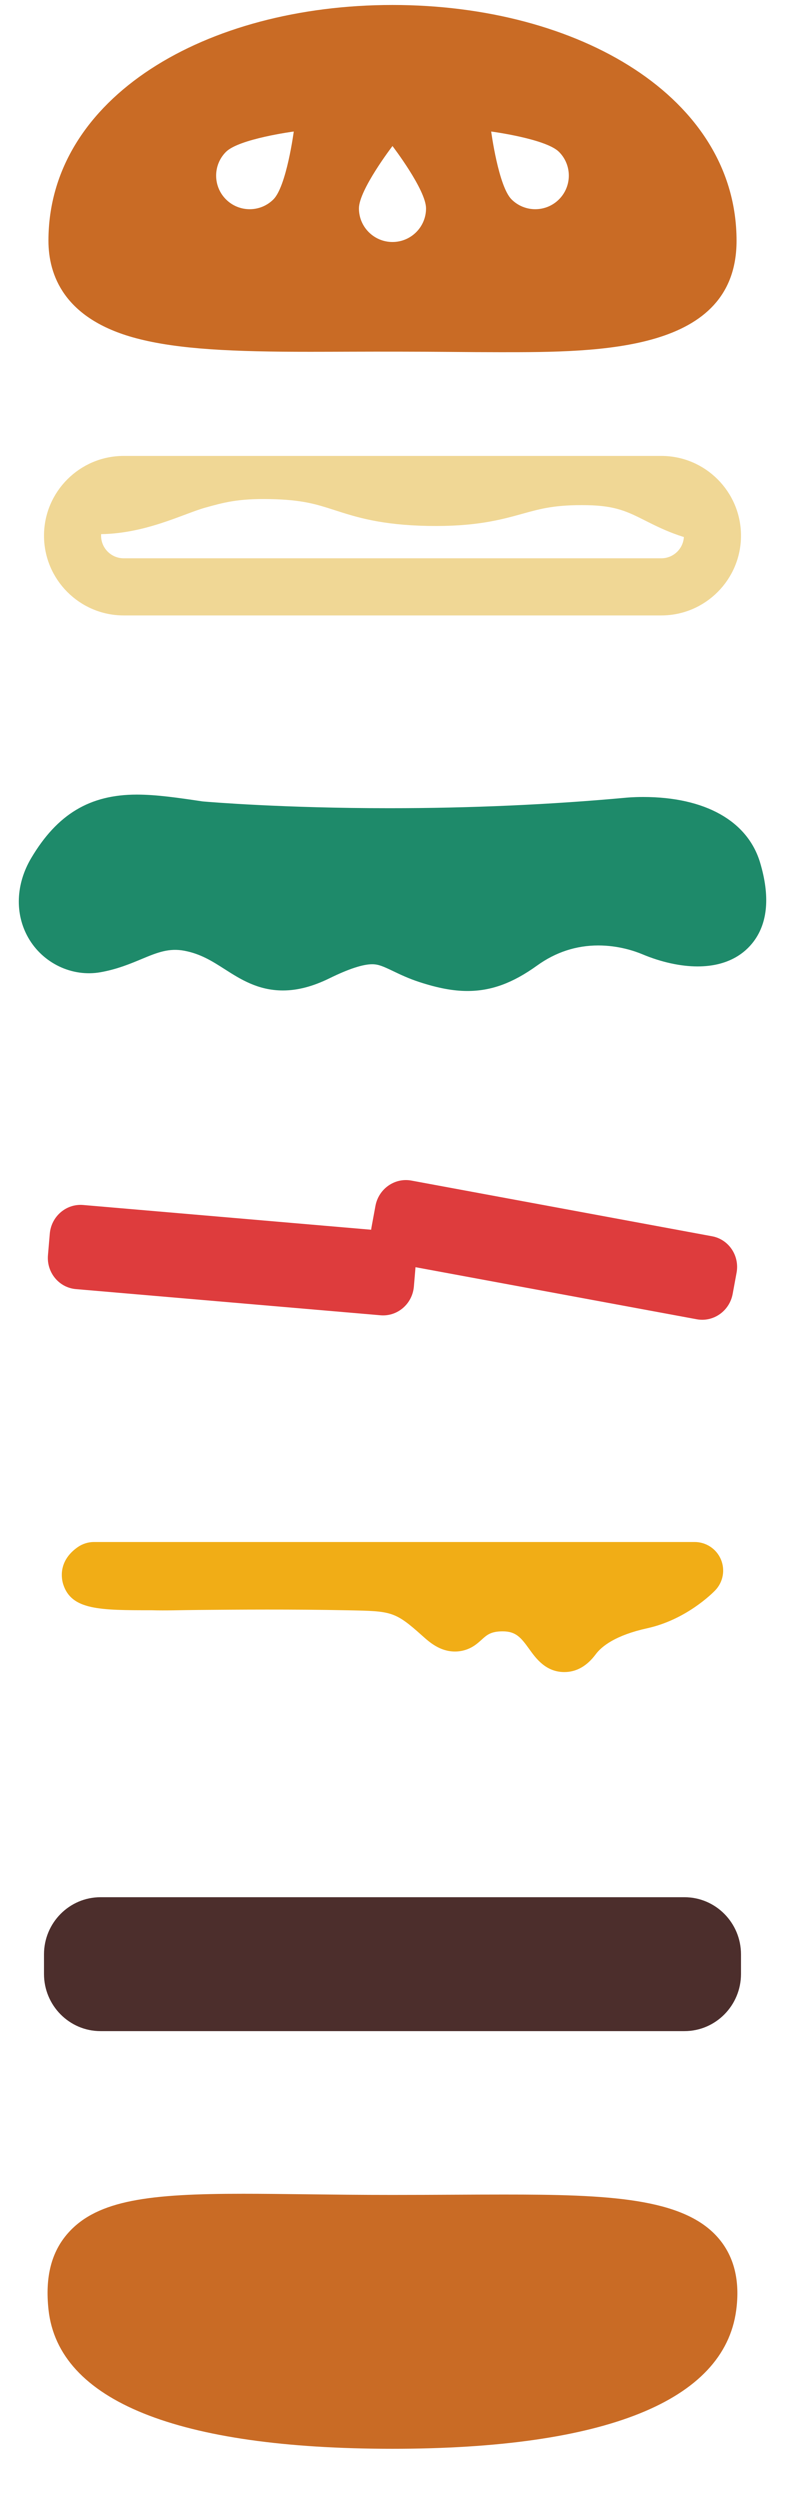<?xml version="1.0" encoding="utf-8"?>
<!-- Generator: Adobe Illustrator 16.0.0, SVG Export Plug-In . SVG Version: 6.00 Build 0)  -->
<!DOCTYPE svg PUBLIC "-//W3C//DTD SVG 1.1//EN" "http://www.w3.org/Graphics/SVG/1.1/DTD/svg11.dtd">
<svg version="1.1" xmlns="http://www.w3.org/2000/svg" xmlns:xlink="http://www.w3.org/1999/xlink" x="0px" y="0px" width="55px"
	 height="175px" viewBox="0 0 55 175" enable-background="new 0 0 55 175" xml:space="preserve">
<g id="圖層_1">
	<path fill="#C96B25" d="M27.493,171.425c-15.067,0-23.399-3.366-24.094-9.732c-0.251-2.306,0.203-4.069,1.388-5.392
		c2.069-2.307,5.75-2.729,12.252-2.729c1.352,0,2.822,0.018,4.41,0.036c1.849,0.022,3.86,0.046,6.034,0.046
		c1.508,0,2.937-0.008,4.292-0.015c1.236-0.007,2.413-0.013,3.529-0.013c7.239,0,12.553,0.216,15,3.017
		c1.13,1.293,1.559,3.01,1.275,5.102C50.721,168.077,42.392,171.425,27.493,171.425z"/>
	<path fill="#1E8A6A" d="M32.75,69.374c-0.995,0-2.071-0.201-3.388-0.633c-0.736-0.241-1.33-0.525-1.806-0.753
		c-0.706-0.337-1.037-0.487-1.482-0.487c-0.653,0-1.659,0.331-2.99,0.984c-1.169,0.573-2.236,0.852-3.263,0.852
		c-1.747,0-2.987-0.793-4.082-1.493c-0.863-0.551-1.678-1.072-2.826-1.288c-1.067-0.199-1.868,0.112-2.965,0.57
		c-0.814,0.34-1.737,0.726-2.898,0.933c-1.997,0.358-4.054-0.63-5.071-2.416c-0.951-1.67-0.873-3.754,0.208-5.575
		c1.824-3.073,4.105-4.443,7.397-4.443c1.383,0,2.885,0.22,4.619,0.478c0.57,0.049,5.697,0.474,13.074,0.474
		c5.683,0,11.255-0.247,16.562-0.733l0,0c-0.002,0,0.485-0.052,1.223-0.052c4.336,0,7.323,1.677,8.196,4.601
		c0.693,2.324,0.542,4.177-0.449,5.507c-0.597,0.8-1.764,1.754-3.939,1.754c-1.182,0-2.548-0.3-3.847-0.845
		c-0.554-0.233-1.694-0.623-3.106-0.623c-1.548,0-2.988,0.472-4.281,1.403C35.92,68.824,34.414,69.374,32.75,69.374z"/>
	<path fill="#C96B25" d="M27.499,0.348c-13.066,0-24.105,6.473-24.105,16.503c0,2.367,1.063,5.473,6.127,6.823
		c2.974,0.794,6.881,0.954,12.221,0.954c0.901,0,1.826-0.004,2.77-0.008c2.293-0.009,4.727-0.005,6.983,0.015
		c1.232,0.011,2.429,0.021,3.582,0.021c6.976,0,16.529,0,16.529-7.805C51.604,6.821,40.565,0.348,27.499,0.348z M19.157,13.957
		c-0.918,0.918-2.407,0.918-3.325,0c-0.918-0.918-0.918-2.407,0-3.325c0.918-0.918,4.75-1.425,4.75-1.425
		S20.075,13.038,19.157,13.957z M27.499,16.941c-1.298,0-2.351-1.053-2.351-2.351c0-1.299,2.351-4.367,2.351-4.367
		s2.351,3.068,2.351,4.367C29.85,15.888,28.797,16.941,27.499,16.941z M39.165,13.957c-0.918,0.918-2.407,0.918-3.325,0
		c-0.918-0.919-1.425-4.75-1.425-4.75s3.832,0.507,4.75,1.425C40.083,11.55,40.083,13.039,39.165,13.957z"/>
	<g>
		<path fill="#4C2E2C" d="M49.916,138.186c0,1.104-0.878,2-1.96,2H7.042c-1.083,0-1.96-0.896-1.96-2v-1.375c0-1.104,0.877-2,1.96-2
			h40.915c1.082,0,1.96,0.896,1.96,2V138.186z"/>
		<path fill="#4C2E2C" d="M47.956,142.187H7.042c-2.184,0-3.96-1.795-3.96-4v-1.375c0-2.206,1.776-4,3.96-4h40.915
			c2.184,0,3.96,1.794,3.96,4v1.375C51.916,140.392,50.14,142.187,47.956,142.187z M7.042,136.811l0.04,1.375h40.832l0.002-1.375
			H7.042z"/>
	</g>
	<g>
		<g>
			<path fill="#DE3C3D" d="M28.998,90.067c-0.105,1.21-1.15,2.109-2.336,2.008L5.319,90.243c-1.187-0.101-2.064-1.166-1.959-2.375
				l0.128-1.506c0.104-1.21,1.15-2.109,2.336-2.008l21.342,1.832c1.187,0.101,2.063,1.165,1.959,2.375L28.998,90.067z"/>
		</g>
		<g>
			<path fill="#DE3C3D" d="M51.333,90.583c-0.222,1.195-1.349,1.988-2.52,1.771L27.75,88.457c-1.171-0.216-1.941-1.359-1.719-2.554
				l0.274-1.487c0.222-1.195,1.35-1.988,2.52-1.771l21.063,3.898c1.171,0.216,1.94,1.36,1.719,2.554L51.333,90.583z"/>
		</g>
	</g>
	<g>
		<path fill="#F1AD16" d="M6.588,109.946h42.08c0,0-1.54,1.598-3.743,2.083c-2.458,0.542-3.974,1.485-4.792,2.584
			c-1.322,1.776-1.241-2.412-4.917-2.412c-1.958,0-2.63,1.009-3.083,1.329c-0.372,0.263-0.798-0.137-1.25-0.542
			c-2.375-2.126-3.174-2.194-6.416-2.259C12.517,110.489,4.79,111.212,6.588,109.946z"/>
		<path fill="#F1AD16" d="M39.542,117.052c-1.305,0-1.998-0.965-2.457-1.604c-0.589-0.819-0.939-1.247-1.867-1.247
			c-0.827,0-1.107,0.253-1.462,0.575c-0.174,0.158-0.33,0.29-0.468,0.387c-0.416,0.294-0.904,0.451-1.41,0.451
			c-1.06,0-1.799-0.663-2.288-1.101c-1.921-1.72-2.166-1.725-5.161-1.785c-4.088-0.081-7.679-0.05-10.559-0.024
			c-1.209,0.01-2.258,0.05-3.24,0.02c-3.628,0-5.628-0.007-6.202-1.818c-0.114-0.362-0.38-1.617,1.009-2.595
			c0.337-0.237,0.739-0.365,1.151-0.365h42.08c0.802,0,1.527,0.479,1.841,1.218c0.313,0.738,0.156,1.593-0.401,2.17
			c-0.201,0.208-2.038,2.05-4.752,2.648c-2.234,0.492-3.2,1.264-3.617,1.824C41.124,116.633,40.385,117.051,39.542,117.052z"/>
	</g>
	<g>
		<path fill="#F0D795" d="M46.333,43.083H8.667c-3.079,0-5.584-2.505-5.584-5.583s2.505-5.584,5.584-5.584h37.666
			c3.079,0,5.584,2.505,5.584,5.584S49.412,43.083,46.333,43.083z M8.667,35.917c-0.874,0-1.584,0.71-1.584,1.583
			s0.71,1.583,1.584,1.583h37.666c0.874,0,1.584-0.71,1.584-1.583s-0.71-1.583-1.584-1.583l-4.722-1.339l-9.22,0.339l-15.379-0.147
			l-2.664,0.147L8.667,35.917z"/>
		<path fill="#F0D795" d="M48.727,33.363H7.332l-3,2.726c0.934,0.16,1.036,1.276,2.43,1.303c3.304,0.051,6.071-1.425,7.622-1.855
			c1.291-0.358,2.297-0.646,4.555-0.597c2.245,0.042,3.242,0.364,4.503,0.771c1.519,0.489,3.239,1.044,6.552,1.107
			c3.319,0.056,5.072-0.424,6.622-0.855c1.289-0.358,2.309-0.64,4.551-0.597c1.975,0.038,2.805,0.456,4.062,1.089
			c1.167,0.588,2.561,1.283,4.761,1.607v-4.168C49.552,33.752,49.154,33.574,48.727,33.363z"/>
	</g>
</g>
<g id="切片">
	<rect fill="none" width="55" height="25.001"/>
	<rect y="25.001" fill="none" width="55" height="25"/>
	<rect y="50" fill="none" width="55" height="25.001"/>
	<rect y="75" fill="none" width="55" height="25"/>
	<rect y="100" fill="none" width="55" height="25.001"/>
	<rect y="125" fill="none" width="55" height="25"/>
	<rect y="149.999" fill="none" width="55" height="25.001"/>
</g>
</svg>
